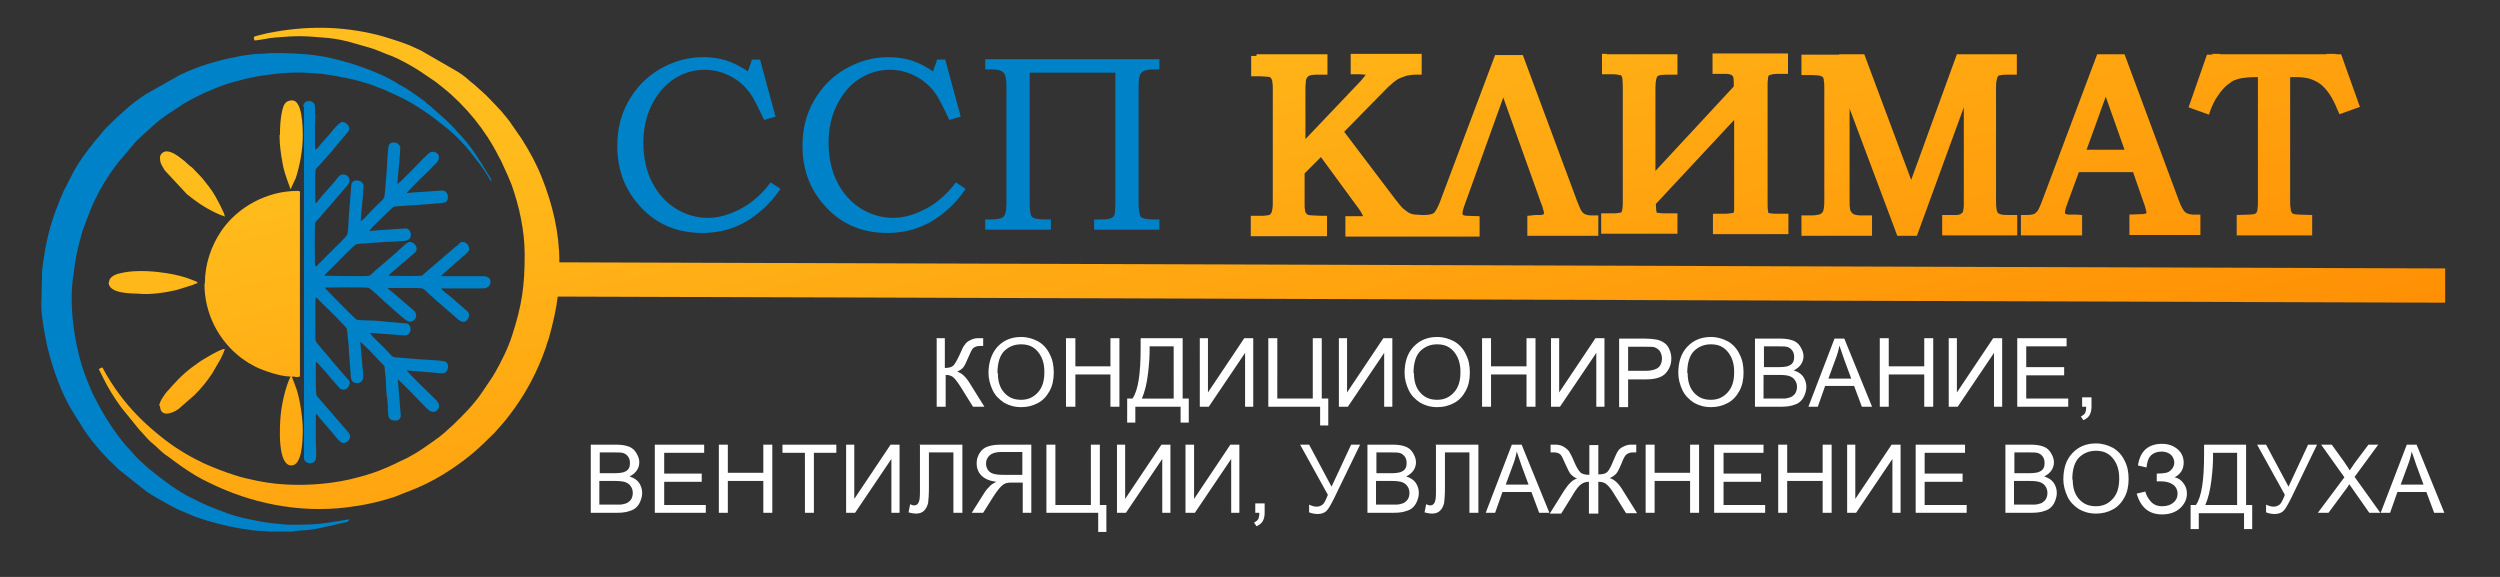 <svg xmlns="http://www.w3.org/2000/svg" width="52mm" height="12mm" viewBox="0 0 5200 1200" shape-rendering="geometricPrecision" text-rendering="geometricPrecision" image-rendering="optimizeQuality" fill-rule="evenodd" clip-rule="evenodd"><rect x="0" y="0" width="5200" height="1200" fill="#333333" stroke="none"/><defs><linearGradient id="id0" gradientUnits="userSpaceOnUse" x1="2464.16" y1="-161.29" x2="2824.16" y2="1273.19"><stop offset="0" stop-color="#ffbe1d"/><stop offset="1" stop-color="#ff8d03"/></linearGradient></defs><g id="Слой_x0020_1" fill-rule="nonzero"><path id="_45" d="M4951.85 1066.58l54.3-141.7h20.37l57.69 141.7H5063l-16.12-43.27h-60.24l-15.27 43.27H4951h.85zm40.73-58.56h48.36l-14.42-39.03c-4.23-11.87-7.63-22.06-10.18-29.69-1.7 9.33-4.24 18.66-7.63 27.15l-15.28 41.57h-.85zm-171.39 58.56l55.15-73.82-48.36-67.88h22.06l26.3 36.48c5.09 7.63 9.33 13.57 11.03 16.97 3.39-5.09 6.79-10.18 11.03-16.12l28-37.34h20.36l-49.21 67.03 53.45 74.67h-22.9l-35.64-50.91c-1.7-2.55-4.24-5.94-5.94-8.49-3.39 5.1-5.09 8.49-6.79 10.19l-36.48 49.21h-22.91.85v.01zm-126.42-141.7h18.66l46.68 87.4 40.73-87.4h18.66l-53.45 110.29c-6.79 13.58-11.89 22.91-16.12 27.15-4.24 4.25-10.18 6.79-18.67 6.79-5.1 0-11.03-.85-17.83-3.39v-16.12c5.1 2.54 10.19 4.24 16.12 4.24 4.25 0 8.49-1.7 11.88-4.24 3.4-2.55 6.79-9.34 11.03-20.37l-57.69-104.35zm-109.45 0h86.54v125.58h12.73v50.06h-16.97v-33.09h-94.18v33.09h-16.96v-50.06h11.02c11.89-16.97 16.97-51.76 16.97-104.36v-20.37l.85-.85zm67.87 16.96h-50.06v7.64c0 11.88-.84 28.85-3.39 49.21-2.55 21.21-6.79 38.18-12.73 51.76h66.18V941.84zm-208.72 84.85l17.82-4.24c1.7 6.78 5.09 13.57 11.03 20.36 5.94 6.79 13.57 10.18 23.76 10.18 10.18 0 17.81-2.54 23.75-7.63 5.94-5.1 8.49-11.02 8.49-18.67 0-7.64-3.4-14.41-9.34-18.67-5.93-4.24-14.42-6.78-24.6-6.78h-9.33v-16.13c8.48 0 15.27-.84 19.51-1.69 4.24-.85 8.49-3.4 11.88-7.64 3.39-4.24 5.09-8.48 5.09-13.57 0-5.94-2.55-11.88-6.79-16.12-5.09-4.25-11.03-6.79-19.51-6.79-6.79 0-13.58 1.7-18.67 5.1-5.09 3.39-8.48 8.48-10.18 14.41-1.7 5.94-2.55 10.18-2.55 13.58l-17.81-4.24c4.24-29.7 21.21-44.97 50.06-44.97 13.57 0 24.6 4.24 33.09 11.88 8.48 7.63 11.87 16.96 11.87 27.15 0 13.57-5.93 23.75-18.66 30.54 7.63 1.7 13.57 5.94 17.82 11.88 5.09 5.94 7.63 13.57 7.63 22.06 0 11.88-5.09 22.06-14.42 30.54-9.33 8.49-22.06 12.73-37.33 12.73-27.16 0-44.12-14.42-52.61-42.42v-.85zm-152.72-28.85c0-23.76 5.94-41.57 18.66-55.15 12.73-13.57 28.85-20.36 49.21-20.36 12.73 0 24.61 3.39 35.64 9.34 10.18 5.94 18.67 15.27 23.76 26.29 5.94 11.03 8.48 23.76 8.48 38.19 0 14.43-2.54 27.15-8.48 38.19-5.94 11.02-14.43 20.35-24.61 25.45-11.03 5.94-22.06 8.48-34.79 8.48-13.57 0-25.45-3.39-35.63-9.33-10.18-6.79-18.67-15.27-23.76-26.3-5.09-11.03-8.48-22.91-8.48-35.64v.85-.01zm19.51 0c0 16.97 4.24 30.56 13.58 40.73 9.33 10.18 20.36 14.42 34.78 14.42 14.43 0 25.46-5.09 34.79-15.27 9.33-10.18 13.58-23.76 13.58-42.42 0-11.88-1.7-21.22-5.94-30.55-4.24-8.48-9.34-15.27-16.97-20.36-7.64-5.09-16.12-6.79-25.46-6.79-13.57 0-24.6 4.24-34.78 13.58-9.34 9.33-14.43 24.6-14.43 45.81l.85.85zm-139.99 68.74v-141.7h53.45c11.03 0 19.51 1.7 26.3 4.24 6.79 2.55 11.88 7.63 15.27 13.57 3.4 5.94 5.94 11.88 5.94 18.67 0 5.94-1.69 11.89-5.09 16.97-3.39 5.09-8.48 9.33-15.27 12.72 8.48 2.55 15.27 6.79 19.51 12.73 4.25 5.94 6.79 13.58 6.79 21.22 0 6.79-1.69 12.73-4.24 18.67-2.55 5.94-5.94 10.18-10.18 13.57-4.24 3.4-9.34 5.09-15.27 6.79-5.94 1.7-13.58 2.55-22.91 2.55h-54.3zm18.66-82.31h30.55c8.48 0 14.42-.85 17.81-1.7 5.09-1.7 8.49-3.39 11.03-6.79 2.55-3.39 3.4-7.63 3.4-12.73 0-5.09-.85-8.48-3.4-12.72-2.54-3.4-5.09-5.94-9.33-7.64-4.24-1.7-11.03-1.7-21.21-1.7h-28.85v43.28zm0 65.33h35.64c5.94 0 10.18 0 12.72-.85 4.25-.84 7.64-1.7 11.03-4.23 2.55-1.71 5.09-4.25 6.79-7.64 1.7-3.39 2.55-7.64 2.55-11.88 0-5.1-1.7-10.18-4.25-13.57-2.54-4.25-6.78-6.79-11.03-8.5-5.09-1.69-11.87-2.54-21.21-2.54h-33.09v49.21h.85zm-205.33 16.98v-141.7h102.67v16.96h-84v43.27h78.91v16.98h-78.91v48.37h87.39v16.12H3984.6zm-142.54-141.7h16.97v112.85l75.51-112.85h18.67v141.7h-16.97V954.57l-75.51 112.01h-18.67v-141.7zm-143.39 141.7v-141.7h18.67v58.54h73.81v-58.54h18.67v141.7h-18.67v-66.19h-73.81v66.19h-18.67zm-133.21 0v-141.7h102.67v16.96h-83.15v43.27h78.06v16.98h-78.06v48.37h86.54v16.12h-106.06zm-142.54 0v-141.7h18.67v58.54h73.81v-58.54h18.67v141.7h-18.67v-66.19h-73.81v66.19h-18.67zm-98.42-141.7v61.93c9.33 0 15.27-1.7 18.66-5.09 3.4-3.39 7.64-11.03 12.73-23.76 4.24-9.33 6.79-16.12 9.33-19.51 2.55-4.23 5.94-6.78 11.03-9.33 5.1-2.55 10.19-4.24 15.28-4.24h11.88V941h-6.79c-5.94 0-10.18 1.7-13.58 4.24-3.39 2.55-6.79 9.33-10.18 18.67-4.24 10.17-7.64 16.96-11.03 21.21-3.39 3.4-7.64 6.79-13.57 9.34 9.33 2.54 18.66 11.03 27.15 25.45l29.69 47.52h-22.91l-23.75-38.19c-5.94-10.18-11.88-17.81-16.12-21.21-4.25-4.24-10.19-5.94-17.82-5.94v66.18h-19.52v-66.18c-5.94 0-11.88 1.7-16.12 5.09-5.09 3.4-10.18 10.19-16.97 21.22l-.85 1.69-23.75 38.18h-23.76l29.7-47.51c9.33-14.42 17.81-22.91 27.15-25.45-5.09-1.7-9.34-5.09-12.73-8.49-3.39-3.39-6.79-11.03-11.88-22.06-4.24-10.18-7.63-16.97-10.18-19.51-2.54-2.55-7.64-4.25-12.73-4.25h-7.63v-16.12h11.03c5.94 0 11.88 1.7 16.12 4.25 4.24 2.54 8.48 5.94 11.03 9.33 2.54 4.24 5.94 10.18 10.18 20.36 5.09 12.73 10.18 20.37 13.58 23.76 3.39 3.39 10.18 5.09 18.66 5.09v-61.94h19.52l-.85-.85zm-234.18 141.7l54.3-141.7h20.37l57.69 141.7h-21.21l-16.12-43.27h-60.24l-15.27 43.27h-20.37.85zm40.73-58.56h48.36l-14.42-39.03c-4.25-11.87-7.64-22.06-10.18-29.69-1.7 9.33-4.25 18.66-7.64 27.15l-15.27 41.57h-.85zm-145.09-83.14h89.09v141.7h-18.67V941h-50.9v72.97c0 15.27-.85 25.46-1.7 32.24-1.71 6.79-4.24 11.88-8.5 16.12-4.23 4.25-10.17 5.94-16.96 5.94-4.24 0-9.33-.84-15.28-2.54l3.4-16.97c3.39 1.7 5.94 2.54 7.63 2.54 4.24 0 7.64-1.69 9.34-5.09 2.54-3.39 3.39-11.03 3.39-22.9V923.19l-.85 1.69h.01zm-141.69 141.7v-141.7h53.45c11.03 0 19.52 1.7 26.3 4.24 6.79 2.55 11.88 7.63 15.28 13.57 3.39 5.94 5.93 11.88 5.93 18.67 0 5.94-1.69 11.89-5.09 16.97-3.39 5.09-8.48 9.33-15.27 12.72 8.49 2.55 15.27 6.79 19.52 12.73 4.24 5.94 6.78 13.58 6.78 21.22 0 6.79-1.69 12.73-4.24 18.67-2.54 5.94-5.94 10.18-10.18 13.57-4.24 3.4-9.33 5.09-15.27 6.79-5.94 1.7-13.58 2.55-22.91 2.55h-54.3zm18.66-82.31h30.55c8.48 0 14.42-.85 17.82-1.7 5.09-1.7 8.48-3.39 11.03-6.79 2.54-3.39 3.39-7.63 3.39-12.73 0-5.09-.85-8.48-3.39-12.72-2.55-3.4-5.09-5.94-9.34-7.64-4.24-1.7-11.03-1.7-21.21-1.7h-28.85v43.28zm0 65.33h35.64c5.94 0 10.18 0 12.73-.85 4.24-.84 7.63-1.7 11.03-4.23 2.54-1.71 5.09-4.25 6.78-7.64 1.7-3.39 2.55-7.64 2.55-11.88 0-5.1-1.7-10.18-4.24-13.57-2.55-4.25-6.79-6.79-11.03-8.5-5.09-1.69-11.88-2.54-21.21-2.54h-33.09v49.21h.84zm-158.66-124.72h18.67l46.66 87.4 40.73-87.4H2829l-53.46 110.29c-6.79 13.58-11.88 22.91-16.12 27.15-4.24 4.25-10.18 6.79-18.67 6.79-5.09 0-11.03-.85-17.81-3.39v-16.12c5.09 2.54 10.17 4.24 16.12 4.24 4.23 0 8.48-1.7 11.88-4.24 3.39-2.55 6.78-9.34 11.03-20.37l-57.71-104.35h.01zm-238.42 0h17.82v112.85l75.51-112.85h18.67v141.7h-16.97V954.57l-75.51 112.01h-19.52v-141.7zm-142.54 0h16.97v112.85l75.51-112.85h18.67v141.7h-16.97V954.57l-75.52 112.01h-18.66v-141.7zm-146.78 0h18.66v125.58h73.82V924.88h18.66v125.58h13.58v55.99h-16.98v-39.87h-107.74v-141.7zm-31.41 141.7v-141.7h-62.77c-12.73 0-22.06 1.7-28.85 4.24-6.79 2.55-11.89 6.78-16.12 13.57-4.24 6.79-5.95 13.58-5.95 21.22 0 10.17 3.39 18.67 10.18 25.46 6.79 6.78 16.97 11.02 30.54 12.72-5.09 2.55-8.48 5.09-11.03 6.79-5.09 5.09-11.02 11.02-15.27 18.67l-24.6 39.03H2045l18.67-29.7c5.09-8.48 10.18-15.27 13.58-19.51 3.39-4.25 6.78-7.64 9.33-9.34 2.54-1.7 5.94-3.39 8.48-3.39 2.55-.85 5.94-.85 10.19-.85h22.06v62.79h18.66-.85zm-18.66-78.92h-40.73c-8.48 0-15.27-.85-20.36-2.55-5.09-1.69-8.49-4.24-11.03-8.48-2.55-4.24-3.4-8.48-3.4-12.73 0-6.78 2.56-11.88 7.64-16.97 5.1-4.24 12.73-6.78 22.91-6.78h44.97v47.51zm-213.82-62.78h89.1v141.7h-18.67V941h-50.91v72.97c0 15.27-.85 25.46-1.7 32.24-1.7 6.79-4.24 11.88-8.48 16.12-4.25 4.25-10.18 5.94-16.97 5.94-4.24 0-9.34-.84-15.27-2.54l3.39-16.97c3.39 1.7 5.94 2.54 7.64 2.54 4.24 0 7.63-1.69 9.33-5.09 2.54-3.39 3.39-11.03 3.39-22.9V923.19l-.85 1.69zm-152.72 0h16.97v112.85l75.51-112.85h18.67v141.7h-16.97V954.57l-75.5 112.01h-18.68v-141.7zm-85.69 141.7V941.84h-46.67v-16.96h112v16.96h-46.67v124.74h-18.66zm-179.03 0v-141.7h18.67v58.54h73.81v-58.54h18.67v141.7h-18.67v-66.19h-73.81v66.19h-18.67zm-133.21 0v-141.7h102.66v16.96h-83.15v43.27h78.06v16.98h-78.06v48.37h86.55v16.12h-106.06zm-133.21 0v-141.7h53.45c11.03 0 19.52 1.7 26.31 4.24 6.78 2.55 11.88 7.63 15.27 13.57 3.39 5.94 5.94 11.88 5.94 18.67 0 5.94-1.7 11.89-5.09 16.97-3.4 5.09-8.49 9.33-15.27 12.72 8.48 2.55 15.27 6.79 19.51 12.73 4.24 5.94 6.79 13.58 6.79 21.22 0 6.79-1.7 12.73-4.24 18.67-2.55 5.94-5.94 10.18-10.19 13.57-4.24 3.4-9.33 5.09-15.27 6.79-5.94 1.7-13.57 2.55-22.91 2.55h-54.3zm18.67-82.31h30.54c8.49 0 14.43-.85 17.82-1.7 5.09-1.7 8.48-3.39 11.03-6.79 2.55-3.39 3.39-7.63 3.39-12.73 0-5.09-.84-8.48-3.39-12.72-2.55-3.4-5.09-5.94-9.33-7.64-4.25-1.7-11.03-1.7-21.21-1.7h-28.85v43.28zm0 65.33h35.63c5.94 0 10.18 0 12.73-.85 4.24-.84 7.64-1.7 11.03-4.23 2.55-1.71 5.09-4.25 6.79-7.64 1.69-3.39 2.54-7.64 2.54-11.88 0-5.1-1.69-10.18-4.24-13.57-2.54-4.25-6.79-6.79-11.03-8.5-5.09-1.69-11.88-2.54-21.21-2.54h-33.09v49.21h.85zm1363.49 16.98v-19.52h19.51v19.52c0 7.62-1.69 13.57-4.24 17.81-2.54 4.25-6.79 7.64-12.72 10.19l-5.1-7.64c3.4-1.7 6.79-4.24 8.49-6.79 1.7-3.39 2.54-7.63 2.54-13.57h-10.18 1.7zm1584.93-220.61V703.42h102.67v16.97h-84v43.28h78.9v16.97h-78.9V829h87.39v16.97h-106.06zm-142.54-142.55h16.97v112.85l75.51-112.85h18.67v142.55h-16.97v-112l-75.51 112h-18.67V703.42zm-143.39 142.55V703.42h18.66v58.55h73.82v-58.55h18.67v142.55h-18.67v-67.03h-73.82v67.03h-18.66zm-148.48 0l54.3-141.7h20.36l57.7 141.7h-21.21l-16.12-43.27h-60.25l-15.27 43.27h-20.36.85zm40.72-58.55h48.37l-14.43-39.03c-4.24-11.88-7.63-22.06-10.18-29.69-1.7 9.33-4.24 18.67-7.64 27.15l-15.27 41.57h-.85zm-151.87 58.55v-141.7h53.45c11.03 0 19.52 1.7 26.3 4.25 6.79 2.54 11.88 7.63 15.28 13.57 3.39 5.94 5.94 11.88 5.94 18.67 0 5.94-1.7 11.88-5.1 16.97-3.39 5.09-8.48 9.33-15.27 12.72 8.49 2.55 15.27 6.79 19.52 12.73 4.24 5.94 6.78 13.58 6.78 21.21 0 6.79-1.69 12.73-4.24 18.67-2.54 5.94-5.94 10.18-10.18 13.57-4.24 3.4-9.33 5.09-15.27 6.79-5.94 1.7-13.58 2.55-22.91 2.55h-54.3zm18.66-82.3h30.55c8.48 0 14.42-.84 17.82-1.7 5.09-1.7 8.48-3.4 11.03-6.79 2.54-3.39 3.39-7.64 3.39-12.73 0-5.09-.85-8.48-3.39-12.72-2.55-3.4-5.09-5.94-9.34-7.64-4.24-1.7-11.03-1.7-21.21-1.7h-28.85v43.28zm0 65.33h35.64c5.94 0 10.18 0 12.73-.84 4.24-.85 7.63-1.71 11.03-4.24 2.54-1.71 5.09-4.25 6.78-7.64 1.7-3.39 2.55-7.64 2.55-11.88 0-5.1-1.7-10.18-4.24-13.57-2.55-4.25-6.79-6.79-11.03-8.49-5.09-1.7-11.88-2.55-21.21-2.55h-33.09V829h.84zm-178.17-52.6c0-23.75 5.94-41.58 18.66-55.15 12.73-13.57 28.85-20.36 49.21-20.36 12.73 0 24.61 3.39 35.64 9.33 10.18 5.94 18.67 15.27 23.76 26.3 5.94 11.02 8.48 23.76 8.48 38.19 0 14.42-2.54 27.15-8.48 38.18-5.94 11.03-14.43 20.36-24.61 25.45-11.03 5.94-22.06 8.49-34.79 8.49-13.57 0-25.45-3.4-35.63-9.34-10.18-6.79-18.67-15.27-23.76-26.3-5.09-11.03-8.48-22.91-8.48-35.64v.85zm19.51 0c0 16.96 4.24 30.55 13.58 40.73 9.33 10.18 20.36 14.41 34.78 14.41 14.43 0 25.46-5.09 34.79-15.27 9.33-10.18 13.58-23.75 13.58-42.42 0-11.88-1.7-21.21-5.94-30.55-4.24-8.48-9.34-15.27-16.97-20.36-7.64-5.09-16.12-6.79-25.46-6.79-13.57 0-24.6 4.24-34.78 13.58-9.34 9.33-14.43 24.6-14.43 45.81l.85.85v.01zm-142.54 69.57v-141.7h53.45c9.34 0 16.97.85 22.06 1.7 6.79.85 12.73 3.39 17.82 6.79 5.09 3.39 8.49 7.63 11.03 13.57 2.55 5.94 4.24 11.88 4.24 19.52 0 11.88-4.24 22.06-11.88 30.54-7.63 8.49-21.21 12.73-41.57 12.73h-36.48v57.7h-18.67v-.85zm18.67-74.67h36.48c11.88 0 21.21-2.54 26.3-6.79 5.09-4.23 7.64-11.02 7.64-18.66 0-5.94-1.7-11.03-4.24-15.27-3.4-4.25-6.79-6.79-11.88-8.49-3.4-.85-9.34-.85-17.82-.85h-36.48v50.91-.85zm-160.36-67.88h16.97v112.85l75.51-112.85h18.67v142.55h-16.97v-112l-75.52 112h-18.66V703.42zm-143.39 142.55V703.42h18.66v58.55h73.82v-58.55h18.66v142.55h-18.66v-67.03h-73.82v67.03h-18.66zm-161.21-69.57c0-23.75 5.94-41.58 18.66-55.15 12.73-13.57 28.85-20.36 49.21-20.36 12.73 0 24.61 3.39 35.64 9.33 10.18 5.94 18.67 15.27 23.76 26.3 5.94 11.02 8.48 23.76 8.48 38.19 0 14.42-2.54 27.15-8.48 38.18-5.94 11.03-14.44 20.36-24.61 25.45-11.03 5.94-22.07 8.49-34.8 8.49-13.57 0-25.45-3.4-35.63-9.34-10.18-6.79-18.67-15.27-23.75-26.3-5.1-11.03-8.49-22.91-8.49-35.64v.85h.01zm19.51 0c0 16.96 4.24 30.55 13.58 40.73 9.33 10.18 20.36 14.41 34.78 14.41 14.43 0 25.46-5.09 34.79-15.27 9.33-10.18 13.58-23.75 13.58-42.42 0-11.88-1.7-21.21-5.94-30.55-4.24-8.48-9.34-15.27-16.97-20.36-7.64-5.09-16.12-6.79-25.46-6.79-13.57 0-24.6 4.24-34.78 13.58-9.34 9.33-14.44 24.6-14.44 45.81l.85.85.01.01zm-156.12-72.98h16.97v112.85l75.52-112.85h18.66v142.55h-16.97v-112l-75.51 112h-18.67V703.42zm-146.78 0h18.67V829h73.81V703.42h18.67V829h13.57v56h-16.96v-39.03h-107.76V703.42zm-142.54 0h16.97v112.85l75.51-112.85h18.67v142.55h-16.97v-112l-75.52 112h-18.66V703.42zm-122.18 0h86.54V829h12.73v50.07h-16.97v-33.09h-94.18v33.09h-16.97V829h11.03c11.88-16.97 16.97-51.76 16.97-104.35v-20.37l.85-.85v-.01zm67.88 16.97h-50.07v7.64c0 11.88-.85 28.85-3.4 49.21-2.54 21.21-6.78 38.18-12.72 51.76h66.19V720.39zm-224 125.58V703.42h19.52v58.55h72.95v-58.55h18.68v142.55h-18.68v-67.03h-72.95v67.03h-19.52zm-161.21-69.57c0-23.75 6.79-41.58 18.67-55.15 12.73-13.57 28.85-20.36 49.21-20.36 12.73 0 24.61 3.39 35.64 9.33 10.18 5.94 18.66 15.27 23.75 26.3 5.94 11.02 8.49 23.76 8.49 38.19 0 14.42-2.55 27.15-8.49 38.18-5.95 11.03-14.42 20.36-24.61 25.45-11.02 5.94-22.06 8.49-34.79 8.49-13.57 0-25.45-3.4-35.63-9.34-10.19-6.79-18.67-15.27-23.76-26.3-5.09-11.03-8.49-22.91-8.49-35.64v.85h.01zm19.52 0c0 16.96 4.24 30.55 13.57 40.73 9.34 10.18 20.36 14.41 34.79 14.41s25.46-5.09 34.79-15.27c9.33-10.18 13.57-23.75 13.57-42.42 0-11.88-1.7-21.21-5.94-30.55-4.24-8.48-9.33-15.27-16.96-20.36-7.64-5.09-16.13-6.79-25.46-6.79-13.57 0-24.61 4.24-34.79 13.58-9.33 9.33-14.42 24.6-14.42 45.81l.85.85v.01zm2255.22 69.57v-19.52h19.51v19.52c0 7.63-1.7 13.57-4.24 17.82-2.55 4.24-6.79 7.63-12.73 10.18l-5.09-7.63c3.4-1.71 6.79-4.24 8.49-6.79 1.69-3.39 2.54-7.63 2.54-13.57h-10.18 1.7v-.01zM1946.59 703.42h18.67v61.94c8.48 0 14.41-1.69 17.82-5.09 3.39-3.39 7.63-11.03 13.57-23.76 4.24-9.33 6.79-16.12 10.18-19.51 2.55-4.24 5.94-6.79 11.03-9.33 5.09-2.55 10.18-4.25 15.28-4.25h11.87v16.13h-6.78c-5.94 0-10.19 1.7-13.58 4.24-3.39 2.54-5.94 9.33-10.18 18.66-5.09 11.88-8.49 19.52-11.88 22.91-3.39 3.4-7.64 5.94-11.88 7.64 9.34 2.54 18.67 11.03 27.15 25.45l29.69 47.52h-23.75l-23.75-38.18c-6.79-11.03-11.88-17.82-16.13-22.06-4.24-4.25-10.18-5.94-16.96-5.94v66.18h-18.67v-141.7l-1.7-.85z" fill="#fff"/><path d="M1562.23 123.92h18.66l32.25 118.79-23.76 6.79c-12.73-27.15-22.06-45.82-28.85-55.15-11.02-15.28-24.6-27.15-40.73-35.64-16.12-8.48-33.93-13.57-53.45-13.57-22.91 0-44.12 5.94-63.63 18.66-19.52 11.88-34.79 30.56-46.67 53.46-11.88 23.75-17.82 50.06-17.82 79.76 0 30.55 5.94 57.7 17.82 81.45 11.88 23.75 28.85 42.42 49.21 55.15 20.37 12.73 43.27 19.51 67.03 19.51 22.91 0 45.82-6.78 69.57-19.51 23.76-12.73 44.12-31.4 61.09-54.31l20.37 13.58c-10.18 15.27-22.06 28.84-33.94 39.87-19.52 17.82-39.03 30.55-60.24 39.03-21.21 8.49-44.12 12.73-68.73 12.73-55.15 0-100.12-20.36-134.06-61.09-28.84-33.94-42.42-73.81-42.42-120.48 0-33.94 7.64-65.33 23.76-93.33s37.33-50.06 65.33-66.18c28-16.12 57.7-24.61 89.94-24.61 16.97 0 33.09 2.55 47.51 6.79 14.43 5.09 29.7 11.88 44.97 22.91l8.48-23.76-1.69-.85zm385.2 0h18.68l32.24 118.79-23.76 6.79c-12.73-27.15-22.06-45.82-28.85-55.15-11.03-15.28-24.6-27.15-40.72-35.64-16.12-8.48-33.95-13.57-53.47-13.57-22.9 0-44.12 5.94-63.63 18.66-19.52 11.88-34.79 30.56-46.67 53.46-11.87 23.75-17.81 50.06-17.81 79.76 0 30.55 5.94 57.7 17.81 81.45 11.88 23.75 28.85 42.42 49.21 55.15 20.37 12.73 43.28 19.51 67.03 19.51 22.91 0 45.82-6.78 69.58-19.51 23.75-12.73 44.12-31.4 61.09-54.31l20.36 13.58c-10.18 15.27-22.06 28.84-33.94 39.87-19.51 17.82-39.03 30.55-60.24 39.03-21.21 8.49-44.12 12.73-68.73 12.73-55.15 0-100.11-20.36-134.05-61.09-28.85-33.94-42.43-73.81-42.43-120.48 0-33.94 7.64-65.33 23.76-93.33s37.33-50.06 65.33-66.18c28-16.12 57.7-24.61 89.94-24.61 16.97 0 33.09 2.55 47.51 6.79 14.43 5.09 29.7 11.88 44.97 22.91l8.49-23.76-1.7-.85zm373.33 27.16h-179.03v271.5c0 16.12 1.71 25.46 5.1 28.85 3.39 3.4 13.58 5.09 29.7 5.09h9.33v21.21h-136.6v-21.21h8.48c15.27 0 24.61-1.69 28.85-5.09 4.24-3.39 6.79-11.88 6.79-27.15V179.92c0-14.42-1.7-24.6-5.94-28.84-4.25-4.25-11.88-6.79-23.76-6.79h-14.42v-21.21h362.29v21.21h-11.88c-12.72 0-21.21 2.54-25.45 6.79-4.24 4.24-5.94 14.42-5.94 28.84v241.81c0 16.13 1.7 26.31 5.09 29.7 3.39 3.4 13.58 5.09 30.54 5.09h7.64v21.21H2275.8v-21.21h10.18c12.72 0 21.21-.85 24.6-2.54 4.25-1.7 6.79-4.25 7.64-7.64.85-3.39 1.7-12.73 1.7-28V150.23l.84.85zm-758.53-27.16h18.66l32.25 118.79-23.76 6.79c-12.73-27.15-22.06-45.82-28.85-55.15-11.02-15.28-24.6-27.15-40.73-35.64-16.12-8.48-33.93-13.57-53.45-13.57-22.91 0-44.12 5.94-63.63 18.66-19.52 11.88-34.79 30.56-46.67 53.46-11.88 23.75-17.82 50.06-17.82 79.76 0 30.55 5.94 57.7 17.82 81.45 11.88 23.75 28.85 42.42 49.21 55.15 20.37 12.73 43.27 19.51 67.03 19.51 22.91 0 45.82-6.78 69.57-19.51 23.76-12.73 44.12-31.4 61.09-54.31l20.37 13.58c-10.18 15.27-22.06 28.84-33.94 39.87-19.52 17.82-39.03 30.55-60.24 39.03-21.21 8.49-44.12 12.73-68.73 12.73-55.15 0-100.12-20.36-134.06-61.09-28.84-33.94-42.42-73.81-42.42-120.48 0-33.94 7.64-65.33 23.76-93.33s37.33-50.06 65.33-66.18c28-16.12 57.7-24.61 89.94-24.61 16.97 0 33.09 2.55 47.51 6.79 14.43 5.09 29.7 11.88 44.97 22.91l8.48-23.76-1.69-.85zm385.2 0h18.68l32.24 118.79-23.76 6.79c-12.73-27.15-22.06-45.82-28.85-55.15-11.03-15.28-24.6-27.15-40.72-35.64-16.12-8.48-33.95-13.57-53.47-13.57-22.9 0-44.12 5.94-63.63 18.66-19.52 11.88-34.79 30.56-46.67 53.46-11.87 23.75-17.81 50.06-17.81 79.76 0 30.55 5.94 57.7 17.81 81.45 11.88 23.75 28.85 42.42 49.21 55.15 20.37 12.73 43.28 19.51 67.03 19.51 22.91 0 45.82-6.78 69.58-19.51 23.75-12.73 44.12-31.4 61.09-54.31l20.36 13.58c-10.18 15.27-22.06 28.84-33.94 39.87-19.51 17.82-39.03 30.55-60.24 39.03-21.21 8.49-44.12 12.73-68.73 12.73-55.15 0-100.11-20.36-134.05-61.09-28.85-33.94-42.43-73.81-42.43-120.48 0-33.94 7.64-65.33 23.76-93.33s37.33-50.06 65.33-66.18c28-16.12 57.7-24.61 89.94-24.61 16.97 0 33.09 2.55 47.51 6.79 14.43 5.09 29.7 11.88 44.97 22.91l8.49-23.76-1.7-.85zm373.33 27.16h-179.03v271.5c0 16.12 1.71 25.46 5.1 28.85 3.39 3.4 13.58 5.09 29.7 5.09h9.33v21.21h-136.6v-21.21h8.48c15.27 0 24.61-1.69 28.85-5.09 4.24-3.39 6.79-11.88 6.79-27.15V179.92c0-14.42-1.7-24.6-5.94-28.84-4.25-4.25-11.88-6.79-23.76-6.79h-14.42v-21.21h362.29v21.21h-11.88c-12.72 0-21.21 2.54-25.45 6.79-4.24 4.24-5.94 14.42-5.94 28.84v241.81c0 16.13 1.7 26.31 5.09 29.7 3.39 3.4 13.58 5.09 30.54 5.09h7.64v21.21H2275.8v-21.21h10.18c12.72 0 21.21-.85 24.6-2.54 4.25-1.7 6.79-4.25 7.64-7.64.85-3.39 1.7-12.73 1.7-28V150.23l.84.85zM727.34 1080.15c-5.09 0-56 11.02-90.79 11.02-13.57 0-28 .85-41.57 0-17.82-1.69-38.18-3.39-55.15-6.79-22.06-4.23-44.12-8.48-65.33-16.12-20.37-7.62-39.03-14.41-58.55-23.74l-27.15-13.58c-28.85-16.12-52.6-34.79-78.06-55.15-2.54-1.71-3.39-3.39-5.94-5.1-11.03-10.17-20.36-17.82-30.54-30.53l-10.18-11.03c-4.24-4.25-5.94-6.79-9.34-11.03-25.45-31.4-44.96-65.34-62.78-100.97-4.23-9.33-7.63-18.67-11.88-28.85-23.76-59.39-37.33-147.63-28-212.11 5.09-37.34 5.94-46.67 16.97-86.55 1.7-5.94 2.54-10.18 5.09-16.12 5.94-15.27 11.03-29.7 16.97-44.12 10.18-22.91 22.06-44.97 36.48-66.19 5.94-8.48 11.03-16.12 16.97-23.75l38.18-44.96c4.25-5.11 10.19-9.35 15.28-14.44l27.15-24.6c7.63-6.79 15.27-11.88 23.75-17.82l24.61-16.12c1.7-.85 4.24-2.55 5.94-4.24 2.54-1.7 4.24-2.55 5.94-3.4 12.72-7.63 27.15-14.42 40.72-21.21l14.43-5.94c28.01-12.73 64.49-22.06 95.04-28 5.09-.85 11.87-1.7 17.81-2.54 16.12-2.55 39.88-5.09 56.85-5.09h21.21l38.18 2.54c37.34 5.09 67.03 11.03 100.97 22.06 5.09 1.7 10.18 3.39 15.27 5.94 5.09 1.7 10.18 3.39 15.28 5.94l27.99 12.73c38.19 17.81 72.12 43.27 104.37 69.57 14.42 11.88 34.78 33.09 45.81 47.51 11.88 15.28 24.61 30.55 34.79 47.52 1.7 3.39 5.94 11.03 8.48 12.72 0-5.09-5.09-11.03-6.78-14.42-16.12-26.3-33.94-55.99-55.15-78.91l-11.03-11.87c-5.09-6.79-15.28-16.13-22.06-22.91l-29.7-26.31c-2.55-1.69-3.39-3.39-5.94-5.09-2.54-1.69-4.24-2.54-5.94-5.09-2.54-2.54-3.39-3.39-6.79-5.09-4.24-3.39-8.48-5.94-12.72-9.33-11.88-8.49-24.61-16.97-38.18-23.76l-3.4-2.54c-30.54-18.67-76.36-35.64-111.15-44.97-18.66-5.09-35.63-9.34-55.15-11.88-29.69-4.24-61.93-5.09-95.02-5.09l-9.34.85h-.85c-6.78.85-14.42.85-21.21.85-5.94.84-14.42 1.69-19.51 2.54-6.79.85-13.58 1.7-19.52 3.39-40.72 7.64-80.6 19.52-117.93 37.34l-72.12 40.72c-15.28 10.19-30.55 21.22-44.12 33.94l-17.82 16.12c-11.03 11.03-23.76 22.06-33.09 34.79-3.39 4.24-6.79 7.64-10.18 11.88-16.97 21.21-33.09 42.42-45.82 66.18l-18.67 36.48c-1.69 2.55-2.54 5.09-3.39 7.64-2.55 5.09-5.09 11.03-6.79 16.12-20.36 50.06-28.85 87.39-35.63 143.39l-1.7 74.66c0 21.22 8.48 67.03 13.58 88.24 11.03 43.28 27.15 89.94 50.05 128.12L175 894.33c20.36 30.54 45.82 57.69 72.12 82.31l57.69 45.81c13.58 9.34 28 16.97 41.58 24.61 11.88 6.79 24.6 13.58 38.18 18.67 10.18 4.24 21.21 9.33 32.24 12.73 5.94 1.69 10.18 3.39 16.12 5.09 31.4 9.33 60.24 15.27 92.48 19.51 7.64.85 21.22 1.7 34.79 2.55h47.52c.84 0 2.54 0 3.39-.85 5.94-.85 15.27-1.7 20.36-1.7 24.61-.85 61.09-11.03 84.85-16.12 4.24-.85 5.94-.85 8.48-3.39l2.55-3.4h-.01zm296.96-704.23zM632.31 221.5v731.37c0 11.03 16.97 14.43 22.91 5.94 4.24-5.94 1.7-33.09 1.7-40.72v-56.85c4.24.85 4.24 3.39 6.78 6.79l20.37 23.75c2.54 3.4 4.24 4.25 6.79 7.64 4.24 5.09 16.12 22.06 22.9 22.06 10.19 0 20.37-11.88 10.19-22.91l-65.34-75.51c-2.54-5.09-1.69-61.94-1.69-70.42 5.09 1.69 10.18 11.03 14.42 14.42 7.64 7.64 12.73 15.27 19.52 22.91 1.69 1.7 1.69 1.7 3.39 3.39l10.18 11.88c10.18 11.88 22.91 1.7 22.91-9.33 0-5.09-3.39-5.94-5.94-9.34-12.73-15.27-26.3-29.69-39.03-45.81l-11.03-12.73c-17.82-22.91-15.27-10.18-15.27-46.67v-62.78c4.24.85 5.94 4.24 8.48 6.79 8.49 8.48 55.15 53.45 56.85 58.54.85 3.39.85 9.33 1.7 14.42.85 4.25.85 11.88 1.69 15.28 0 5.09.85 10.18.85 14.42l3.4 46.67c.84 12.72.84 22.06 13.57 22.06 18.67 0 11.88-22.91 11.03-37.34l-4.24-48.36c6.79 4.24 35.63 34.79 43.27 43.27 10.18 10.18 5.94 4.24 8.49 21.21 2.54 17.82.84 35.64 4.24 53.46 4.24 29.69-4.24 45.81 17.82 45.81 6.78 0 11.87-5.93 10.18-13.57l-5.94-72.12c6.79 5.09 44.12 43.27 52.6 52.6 7.64 7.64 18.67 22.06 29.7 11.03 10.18-11.03-3.39-21.21-11.03-28.84-9.33-9.34-48.36-46.67-52.61-53.46l72.12 5.94c13.58 1.7 17.82-16.97 9.34-23.75-5.09-3.4-41.58-4.25-52.61-5.1l-41.57-3.39c-21.21-2.54-11.03 3.39-35.64-22.06-7.63-7.64-23.76-22.06-28.85-29.7l70.43 5.1c16.97 2.54 18.66-20.37 7.63-24.61l-67.03-5.94c-8.48-.85-33.93 0-39.03-2.54-1.69-.85-63.63-62.79-65.33-66.18 8.49 0 87.39-1.71 91.64.83 5.94 2.56 25.45 22.07 33.09 28.85 13.57 11.03 32.24 29.7 45.81 39.03 11.88 8.5 28-9.33 14.43-21.21l-46.67-39.88c-1.69-.84-6.79-5.94-7.63-6.79h56.84c23.76 0 14.43.85 37.34 19.52 5.09 4.24 9.33 9.33 14.42 12.73l26.3 22.9c9.34 7.64 22.91 24.62 32.24 8.5 4.25-6.79 2.55-12.73-3.39-16.97l-33.09-28.85c-5.94-5.1-15.27-11.03-19.51-16.97h86.54c5.09 0 7.63-.85 11.03-3.39 2.54-1.7 1.7-.85 3.39-3.4 5.94-11.03-1.69-19.51-15.27-18.66h-86.54l30.54-27.15c5.09-4.24 10.18-8.49 15.27-13.58 4.25-3.39 13.58-10.18 13.58-15.27 0-7.64-5.94-15.27-13.58-15.27-5.09 0-5.94 2.54-8.48 5.09-2.55 2.54-5.09 4.24-7.64 5.94l-67.87 58.54c-4.25 2.55-62.79.85-70.43.85 4.25-5.94 47.52-40.73 56-49.21 7.64-7.64-1.7-21.21-11.88-21.21-5.94 0-23.75 18.66-29.69 23.75l-41.58 35.64c-2.54 2.55-10.18 10.18-12.72 11.02-5.1 1.71-84 0-93.34 0 2.55-4.23 11.88-12.73 16.13-16.96 5.09-5.1 45.81-47.52 50.05-48.37 7.64-2.55 47.52-3.39 60.25-5.09l22.9-.85c4.25 0 3.4-.84 7.64-.84 5.94 0 11.03 0 15.27-1.71 12.73-4.24 8.49-26.3-5.09-24.6l-49.21 3.39c-7.64 0-16.97 1.7-24.6 1.7 4.24-6.79 34.78-35.64 43.27-43.26 9.33-9.35 5.94-6.79 21.21-8.5 12.73-.85 87.39-5.09 93.33-7.62 10.18-4.25 6.79-25.47-6.79-24.62l-48.36 3.39c-7.64 0-16.97 1.71-24.61 1.71 4.25-6.79 51.76-51.75 61.09-61.94 10.19-10.18 6.79-23.75-8.48-23.75-5.94 0-14.44 11.03-19.52 15.27-9.33 9.33-44.96 47.51-52.6 51.76 0-11.88 3.39-35.64 4.24-48.37.85-8.48.85-16.12 1.7-25.45.85-11.88-16.12-16.97-22.91-8.49-3.39 4.24-4.24 42.43-5.09 52.61l-3.39 41.57c-2.55 22.06 1.69 13.57-21.22 36.48-2.55 2.55-4.24 4.24-6.78 6.79-.85.84-.85.84-1.71 1.7-5.09 5.09-16.12 18.67-21.21 20.36.85-15.28 2.54-32.25 4.24-46.67.85-8.48.85-15.27 1.7-24.61 1.69-12.72-18.67-18.66-24.61-7.63-.85 1.7-1.7 12.73-1.7 15.27l-4.24 52.61c-.85 8.48-.85 32.24-3.39 39.03-1.7 5.09-28 29.69-32.24 33.93l-16.12 16.12c-1.7 1.71-2.55 2.56-4.25 4.25l-8.48 8.48c-2.55 2.56-1.7 2.56-5.94 3.4 0-9.34-1.7-86.55.85-91.63 1.69-2.55 5.09-5.94 7.63-8.49l57.7-67.03c16.12-16.12-6.79-33.09-17.82-18.67-13.57 17.82-29.69 33.09-43.27 50.91-2.55 2.54-.85 2.54-4.24 3.39 0-9.33-1.7-66.18.85-70.42 1.69-3.39 5.09-5.94 7.63-8.48l18.67-21.22c5.09-5.93 10.18-11.03 14.42-16.96 1.7-1.7 2.55-2.55 3.4-4.25l14.42-16.97c1.7-1.69 2.55-1.69 3.39-4.24 2.55-3.39 5.94-5.94 6.79-8.48 4.24-8.49-5.94-17.82-13.57-17.82-8.49 0-28 28.85-35.64 35.63-3.39 3.4-4.24 5.1-6.79 7.64-4.24 4.24-9.33 13.58-14.42 14.42v-52.6c0-5.09.85-12.73.85-16.12-.85-5.94-.85-10.18-.85-16.12 0-7.64 0-10.18-4.24-13.58-8.49-6.78-20.37-1.69-20.37 8.49h1.7l.01.01z" fill="#0082c8"/><path d="M527.95 77.26c0 4.24.85 2.54.85 6.79 10.18 0 29.69-5.09 42.42-5.94 50.06-4.25 61.09-3.4 111.15.85 16.97 1.69 33.09 5.09 48.36 9.33 15.28 4.24 29.7 8.48 44.12 12.73 14.43 5.09 27.15 11.03 41.58 16.12 17.82 7.63 39.03 19.51 55.15 29.69l33.94 22.91c5.94 4.24 10.18 8.49 16.12 12.73 46.66 37.33 88.24 88.24 115.39 142.54 1.7 3.39 3.39 5.94 5.09 9.33l13.57 29.7c2.55 6.79 5.94 13.57 8.5 20.36 16.12 45.82 27.14 95.88 27.14 145.09 0 67.03-5.94 106.06-26.3 168.84-8.49 26.31-22.06 53.46-35.64 77.21-1.69 3.4-3.39 5.1-5.09 8.49l-22.91 33.94c-16.97 24.6-38.18 45.81-60.24 67.03-2.54 2.54-4.24 3.39-7.63 6.78-11.88 11.88-26.31 22.06-39.88 31.4-18.67 13.57-39.87 27.15-61.94 36.48-3.38 1.7-6.78 3.39-10.17 5.09-19.52 9.33-40.74 17.83-61.09 23.76-23.76 6.79-44.13 11.88-69.58 15.27-49.22 6.79-105.21 6.79-154.43-3.39-15.27-3.4-33.09-6.79-47.51-11.88-22.06-6.79-43.27-15.27-64.48-24.61-28.85-13.57-56-29.69-81.46-49.21-18.66-14.42-36.48-29.69-53.45-46.66-29.69-29.7-56.85-66.18-76.36-103.52-3.39 0-5.09 1.71-7.64 3.4l7.64 15.27c11.03 22.91 24.61 44.98 39.88 65.33l36.48 44.97c9.33 9.33 17.82 21.22 28.85 29.7 2.54 2.54 3.39 2.54 6.79 5.94 7.63 7.63 16.12 15.28 25.45 21.22 17.82 13.57 35.64 26.3 55.15 38.18 10.18 5.94 19.52 11.02 30.55 16.12 83.99 41.57 184.11 62.79 283.38 50.91 35.64-4.25 67.03-11.03 100.97-22.06l44.97-17.82c26.3-11.03 50.91-24.62 74.66-40.74 36.49-24.6 56-42.42 88.24-74.66 3.4-3.4 4.25-5.09 6.79-7.63 12.73-13.57 23.76-28.01 34.79-43.27 26.3-36.48 48.36-78.92 63.63-122.18 1.7-4.24 2.55-6.79 3.4-11.03 1.69-4.24 2.54-6.79 4.24-11.88 9.33-33.95 15.27-59.39 18.67-87.39l3925.85 12.73v-71.27l-3922.46-12.73v-1.71c0-60.24-14.42-119.63-36.48-174.78-11.03-28-25.46-54.3-41.58-79.76l-24.6-35.63c-4.25-5.94-8.49-11.02-13.58-16.97-1.7-1.7-1.7-2.55-3.39-4.23l-11.03-11.89c-10.19-10.17-19.52-21.21-30.55-30.55l-16.12-14.42c-5.94-4.23-10.18-8.48-16.12-13.56-5.94-5.11-11.03-8.5-17.82-12.74l-76.36-44.12c-14.42-6.79-27.15-12.73-42.42-17.82-15.28-5.09-30.55-10.18-46.67-14.42-77.21-19.52-151.87-19.52-229.08-4.25-6.79 1.71-22.06 5.1-27.15 6.79l-2.55 1.71v-.01zm2085.54 35.63h147.63v42.43h-20.37c-5.09 0-9.33 0-12.72.85-2.55.84-4.24.84-5.94 1.69l-2.55 2.55c-.85.85-1.69 2.54-2.54 4.24-.85 1.7-.85 3.39-.85 5.94 0 2.55-.85 6.79-.85 11.03v107.75l115.39-121.33 7.64-9.33 2.54-3.39h-1.69c-2.55 0-6.79-.85-11.03-.85h-18.67v-42.42h147.63v43.27h-11.03c-4.24 0-8.48 0-12.72.85-4.25.84-7.64.84-11.03 2.54-3.4.85-6.79 2.55-9.34 3.4-2.54.84-5.09 2.54-6.78 3.39-5.1 3.39-9.34 6.79-12.73 10.18-3.4 2.55-5.94 5.09-8.49 7.64l-89.09 90.78 103.52 136.6c5.09 6.79 9.33 11.88 12.72 16.13 3.4 4.24 6.79 7.63 9.34 9.33 2.54 1.7 5.09 3.39 6.79 5.09 2.54 1.7 5.09 2.54 6.78 3.39 2.55.85 5.94 1.7 9.34 1.7 3.39 0 8.48.85 13.57.85h4.24c10.19 0 16.97-1.7 20.37-4.24 1.69-1.7 3.39-4.25 5.94-8.49 2.54-5.09 5.94-11.88 8.48-19.51l112.85-300.36h57.69l112.85 303.75c2.54 6.79 5.09 11.88 6.79 16.12 1.69 4.24 4.24 6.79 5.93 8.49 1.7 1.69 3.4 2.54 5.94 3.39 2.55.85 5.94 1.7 9.34 1.7h16.12v42.42h-147.63v-41.57l9.33-.85 7.63-.85h9.34c4.24 0 6.79-.85 7.63-1.7 0 0 .85-.85.85-2.54 0-1.7-.85-3.4-1.69-6.79-.85-4.24-2.55-9.33-5.1-15.27l-78.05-218.06-81.46 226.54c-.85 3.39-2.54 6.79-2.54 9.33-.85 1.7-.85 3.4-.85 4.25v2.54l.85.85 1.69 1.7 6.79.85 26.31.84v42.43h-279.16v-42.43h34.8s1.69 0 1.69-.84l-2.54-5.1c-2.55-5.09-6.79-11.03-12.73-18.66l-72.12-98.42-33.94 33.94v63.63c0 5.09 0 9.33.84 12.73 0 2.54.85 4.24 1.71 5.94.84.84 1.7 1.69 2.54 2.54.85.85 1.7 1.7 3.4 1.7.85 0 3.39.85 7.63.85 5.1 0 11.02.85 19.52.85h11.02v42.42H2601.6v-42.42h21.22c5.09 0 8.48 0 11.88-.85 2.54 0 4.24-.85 5.09-.85.85 0 1.69-.85 2.54-1.7.85-.85 1.7-2.54 2.55-3.39.85-1.7.85-4.24 1.7-7.64.84-4.24.84-8.48.84-14.42V185.86c0-5.94 0-10.18-.84-14.42 0-3.4-.85-5.09-1.7-6.79-.85-.85-.85-2.54-1.7-2.54l-1.7-1.7c-.84 0-2.54-.85-5.93-.85-3.4 0-8.5-.85-14.44-.85h-18.66v-42.42h11.03v-3.4h.01zm1986.25-.84h17.82v.84h221.45v-.84h18.66l.85.84h11.03l39.03 109.46-42.42 15.27-4.24-9.33c-5.1-12.73-11.03-24.61-16.97-33.09-5.94-8.49-11.88-15.28-18.67-20.37-6.79-5.09-14.42-8.48-22.06-11.03-8.48-2.54-18.67-3.39-28.85-3.39h-11.88v257.93c0 5.94 0 10.18.85 13.58 0 3.39.85 5.09.85 6.78l1.7 3.4c1.69 1.69.85 1.69 2.54 2.54l3.4.85c1.69 0 4.24.85 8.48.85l28 .85v42.42h-156.97v-42.42l28-.85c3.4 0 5.94-.85 7.64-.85 1.7-.85 2.55-.85 4.24-1.7.85-.84 1.7-1.69 1.7-2.54.85-1.7 1.7-3.39 1.7-6.79.84-4.24.84-8.48.84-14.42V160.41h-7.63c-8.49 0-16.97.85-22.91 1.7-6.79.84-11.88 2.54-16.97 4.24-5.09 1.69-9.33 5.09-13.57 8.48-5.1 3.4-9.34 7.64-13.58 12.73-4.23 5.09-8.48 11.03-12.73 17.82-4.23 6.78-7.62 14.42-11.02 22.91l-3.39 10.18-42.42-15.28 38.18-109.45h11.03l.84-.85-2.55-.84zm-773.8.84h51.76l97.57 261.33 95.03-261.33h124.72v42.43h-19.51c-5.09 0-9.34 0-12.73.85-2.54 0-4.24.84-5.09.84l-1.7 1.7c-.85.85-1.69 1.7-1.69 3.4-.85 1.69-.85 3.39-1.7 6.78-.85 3.4-.85 7.64-.85 12.73V415.8c0 7.63 0 12.72.85 16.96 0 3.4.84 5.94 1.7 7.64 0 .85.84 1.7 1.69 2.55.85.84 1.7 1.69 2.55 1.69.85.85 2.54.85 5.09 1.71 3.39.84 7.64.84 12.73.84h19.51v42.42h-156.12v-42.42h30.55c2.54 0 4.24-.84 5.09-.84.85 0 2.54-.85 3.39-1.71.85-.85 1.7-1.69 2.55-1.69l1.7-2.55c.84-3.39.84-6.79 1.69-11.03V223.19l-97.57 267.27h-40.73l-99.27-264.72v192.6c0 5.94 0 11.03.85 14.42 0 3.4.85 5.1 1.7 6.79.85.85 1.69 2.55 2.54 3.4.85.84 1.7 1.69 3.4 2.54.85.85 3.39.85 5.94 1.7 3.39.85 8.48.85 13.57.85h18.67v42.42h-146.79v-42.42h17.82c5.94 0 10.18 0 13.58-.85 3.39-.84 5.94-.84 7.63-1.7 1.7-.85 2.55-1.7 3.4-2.54.85-.85 1.69-1.7 2.54-3.4.85-1.69.85-3.39 1.7-7.63.85-4.25.85-9.34.85-16.12V183.32c0-5.94 0-11.03-.85-14.43 0-3.39-.85-5.09-.85-5.94 0-.84-.85-1.69-1.7-2.54-.84-.85-1.69-1.7-2.54-1.7-.85-.85-3.4-.85-5.94-1.7-3.4 0-7.64-.84-12.73-.84h-22.91v-42.43h78.06l.85-.85zm-484.47 0h147.63v42.43h-20.36c-11.88 0-18.67.85-21.21 3.39-.85.85-1.7 2.55-2.55 5.94-.85 4.24-1.7 10.18-1.7 16.97v173.93l162.91-175.63v-11.88c0-3.39-.85-5.93-.85-7.63 0-.85-.85-.85-.85-1.7l-2.54-2.54c-1.7-.85-3.4-1.7-5.09-1.7-2.55-.85-5.94-.85-10.19-.85h-24.6V111.2h156.96v42.42h-22.9c-5.1 0-10.19.85-12.73 1.7-1.7.85-3.4.85-4.24 1.69-.85.85-1.7 2.55-1.7 5.94-.85 4.25-.85 9.34-.85 16.12v241.82c0 7.63 0 13.57.85 17.81l.85 4.25s1.69.84 5.09.84c4.24.85 10.18.85 17.82.85h18.66v42.43h-156.96v-42.43h20.36c5.94 0 11.03 0 14.42-.85 3.4 0 5.09-.84 6.79-.84l1.7-.85c0-.85.85-3.4.85-6.79V249.5l-162.91 174.78c0 5.09.85 10.18.85 13.58.85 2.54.85 4.24.85 4.24s1.7.85 5.09.85c4.24.84 10.18.84 17.82.84h20.36v42.43h-158.66v-42.43h19.51c6.79 0 12.73 0 16.97-.84 3.4-.85 5.09-.85 5.94-1.7l.85-2.55c.85-3.39 1.7-8.48 1.7-15.27V179.07c0-6.78-.85-11.87-.85-16.12-.85-2.54-1.7-5.09-1.7-5.09-.85-.85-1.7-1.7-4.24-1.7-3.4-.84-6.79-1.7-11.88-1.7h-24.61v-42.42h11.03l-1.7.84.01.01zm1027.49 0h50.06l112.84 303.75c2.55 6.79 5.09 12.73 7.64 16.97 1.7 3.4 4.24 6.79 5.94 7.64 1.7 1.7 3.39 2.54 5.94 3.39 2.54.85 5.94 1.7 9.33 1.7h16.12v42.42H4429.2v-42.42c4.24 0 18.66-.85 22.91-.85 3.39 0 6.78 0 8.48-.85h1.7c.85-.85 1.7-1.69 2.54-1.69v-.85c0-.85-.84-3.4-1.69-6.79-.85-4.24-2.55-9.33-5.09-16.12l-21.22-61.09h-112.84l-25.45 69.57c-.85 3.4-2.55 6.79-2.55 9.34-.85 1.7-.85 3.39-.85 4.24v2.54l.85.85c2.55.85 2.55.85 5.09 1.71h19.52l10.18.84v42.42h-127.27v-42.42h11.03c4.24 0 8.48 0 11.03-.84 2.54 0 4.24-.85 5.94-1.71 1.69-.85 2.54-1.69 3.39-2.54.85-.85 2.55-2.55 3.39-3.4.85-1.69 2.55-4.24 4.25-8.48 1.69-4.24 4.23-9.33 6.78-16.97l112.85-300.36h7.63-.84zm-28.85 198.54h78.91l-39.03-110.3-39.88 110.3zM332.8 327.56c0 12.72 3.4 15.27 10.18 27.15l45.82 49.21c20.36 16.12 33.09 25.45 56.85 37.33 4.24 1.7 6.79 3.39 11.03 5.09 4.24 1.7 7.64 2.55 11.03 4.24-.85-8.48-16.12-35.63-20.36-43.27-7.64-13.57-17.82-25.45-27.15-37.33l-18.67-19.52-.85-.84c-2.55-2.55-1.7-1.7-4.24-3.4-5.94-4.24-8.49-8.48-17.82-15.27-8.48-6.79-21.21-16.12-32.24-16.12-6.79 0-13.58 5.94-13.58 12.73zm0 515.86c0 23.76 22.06 18.67 38.18 7.64l33.94-29.7c14.43-14.42 24.61-27.15 35.64-43.27l17.82-30.55c3.39-6.78 7.63-15.27 9.33-22.06-10.18.85-37.33 17.82-47.51 23.76l-5.1 3.4c-24.6 16.96-39.03 29.69-59.39 52.6-2.54 3.39-4.24 5.09-7.63 8.49-5.94 6.78-16.97 22.06-16.97 31.39l1.7-1.7h-.01zm248.6-562.53c0 22.91 3.4 42.42 6.79 61.09 4.24 22.91 14.42 44.97 16.12 51.76l11.03-23.76c8.49-26.3 14.43-59.38 14.43-87.39 0-22.91-1.7-73.82-22.06-73.82-15.28 0-18.67 10.18-22.06 28-2.55 12.73-3.4 30.54-3.4 44.13h-.85v-.01zm-355.5 306.3c0 24.6 49.21 22.9 62.78 23.75 22.91 2.55 57.7-2.54 78.06-7.63l33.09-10.19c3.4-1.69 7.64-3.39 11.03-4.23-.85-3.39-2.54-3.39-9.33-5.95-37.33-16.12-107.76-24.6-148.48-15.27-9.34 1.71-26.3 6.79-26.3 19.52h-.85zm199.39 3.39c0 61.09 28.84 117.94 77.21 154.42 5.09 3.39 8.48 5.94 13.57 9.33l15.27 8.5c19.52 9.33 52.61 20.35 72.97 20.35-10.18 21.22-17.82 54.31-20.36 78.92-2.55 26.3-6.79 106.06 22.06 106.06 22.06 0 23.76-49.22 23.76-74.67 0-22.91-5.94-64.48-13.58-85.69-3.39-8.5-5.94-16.97-9.33-24.62 11.03 0 6.78 2.56 16.97 0V407.31c0-9.33 1.69-10.18-5.94-10.18-61.94 0-123.03 33.09-156.97 82.3-22.06 32.24-34.79 70.43-34.79 110.3l-.84.85z" fill="url(#id0)"/></g></svg>